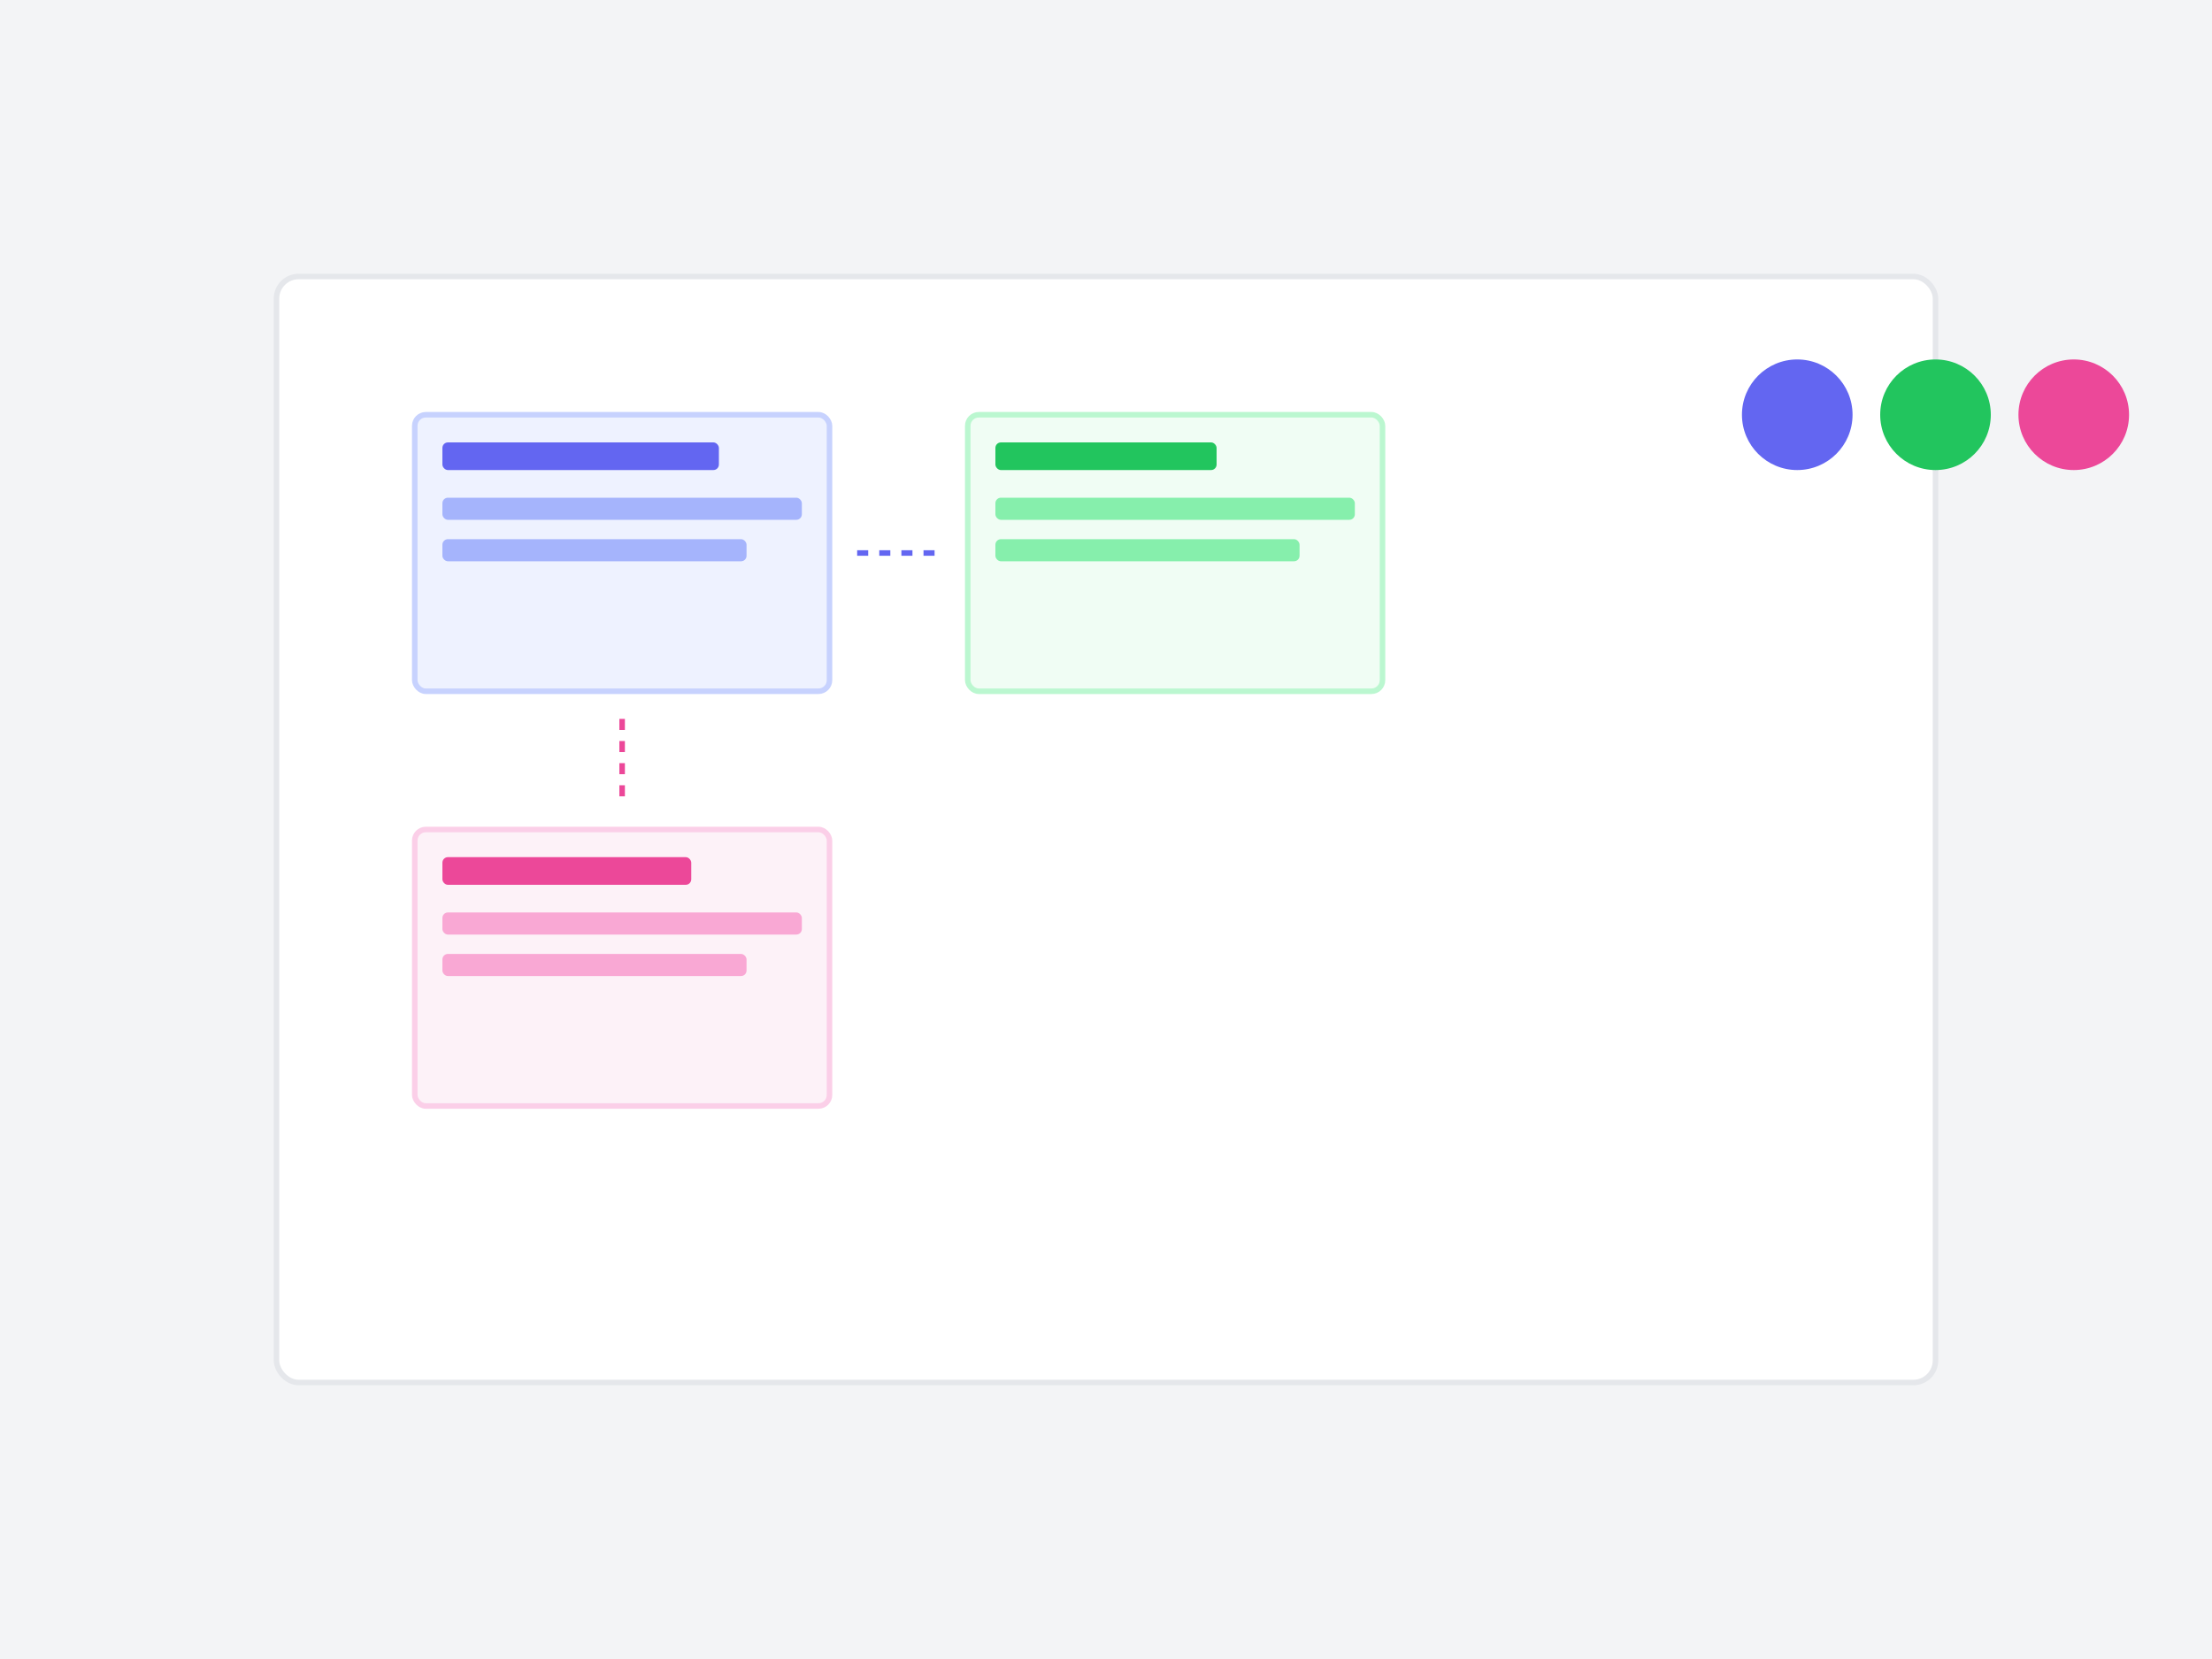 <?xml version="1.0" encoding="UTF-8"?>
<svg width="800" height="600" viewBox="0 0 800 600" fill="none" xmlns="http://www.w3.org/2000/svg">
  <!-- Background -->
  <rect width="800" height="600" fill="#F3F4F6"/>
  
  <!-- Calendar/Board -->
  <rect x="100" y="100" width="600" height="400" rx="8" fill="white" stroke="#E5E7EB" stroke-width="2"/>
  
  <!-- Cards -->
  <g transform="translate(150,150)">
    <!-- Card 1 -->
    <rect width="150" height="100" rx="4" fill="#EEF2FF" stroke="#C7D2FE" stroke-width="2"/>
    <rect x="10" y="10" width="100" height="10" rx="2" fill="#6366F1"/>
    <rect x="10" y="30" width="130" height="8" rx="2" fill="#A5B4FC"/>
    <rect x="10" y="45" width="110" height="8" rx="2" fill="#A5B4FC"/>
  </g>
  
  <g transform="translate(350,150)">
    <!-- Card 2 -->
    <rect width="150" height="100" rx="4" fill="#F0FDF4" stroke="#BBF7D0" stroke-width="2"/>
    <rect x="10" y="10" width="80" height="10" rx="2" fill="#22C55E"/>
    <rect x="10" y="30" width="130" height="8" rx="2" fill="#86EFAC"/>
    <rect x="10" y="45" width="110" height="8" rx="2" fill="#86EFAC"/>
  </g>
  
  <g transform="translate(150,300)">
    <!-- Card 3 -->
    <rect width="150" height="100" rx="4" fill="#FDF2F8" stroke="#FBCFE8" stroke-width="2"/>
    <rect x="10" y="10" width="90" height="10" rx="2" fill="#EC4899"/>
    <rect x="10" y="30" width="130" height="8" rx="2" fill="#F9A8D4"/>
    <rect x="10" y="45" width="110" height="8" rx="2" fill="#F9A8D4"/>
  </g>
  
  <!-- Connecting Lines -->
  <path d="M 310 200 L 340 200" stroke="#6366F1" stroke-width="2" stroke-dasharray="4"/>
  <path d="M 225 260 L 225 290" stroke="#EC4899" stroke-width="2" stroke-dasharray="4"/>
  
  <!-- Avatars -->
  <circle cx="650" cy="150" r="20" fill="#6366F1"/>
  <circle cx="700" cy="150" r="20" fill="#22C55E"/>
  <circle cx="750" cy="150" r="20" fill="#EC4899"/>
</svg> 